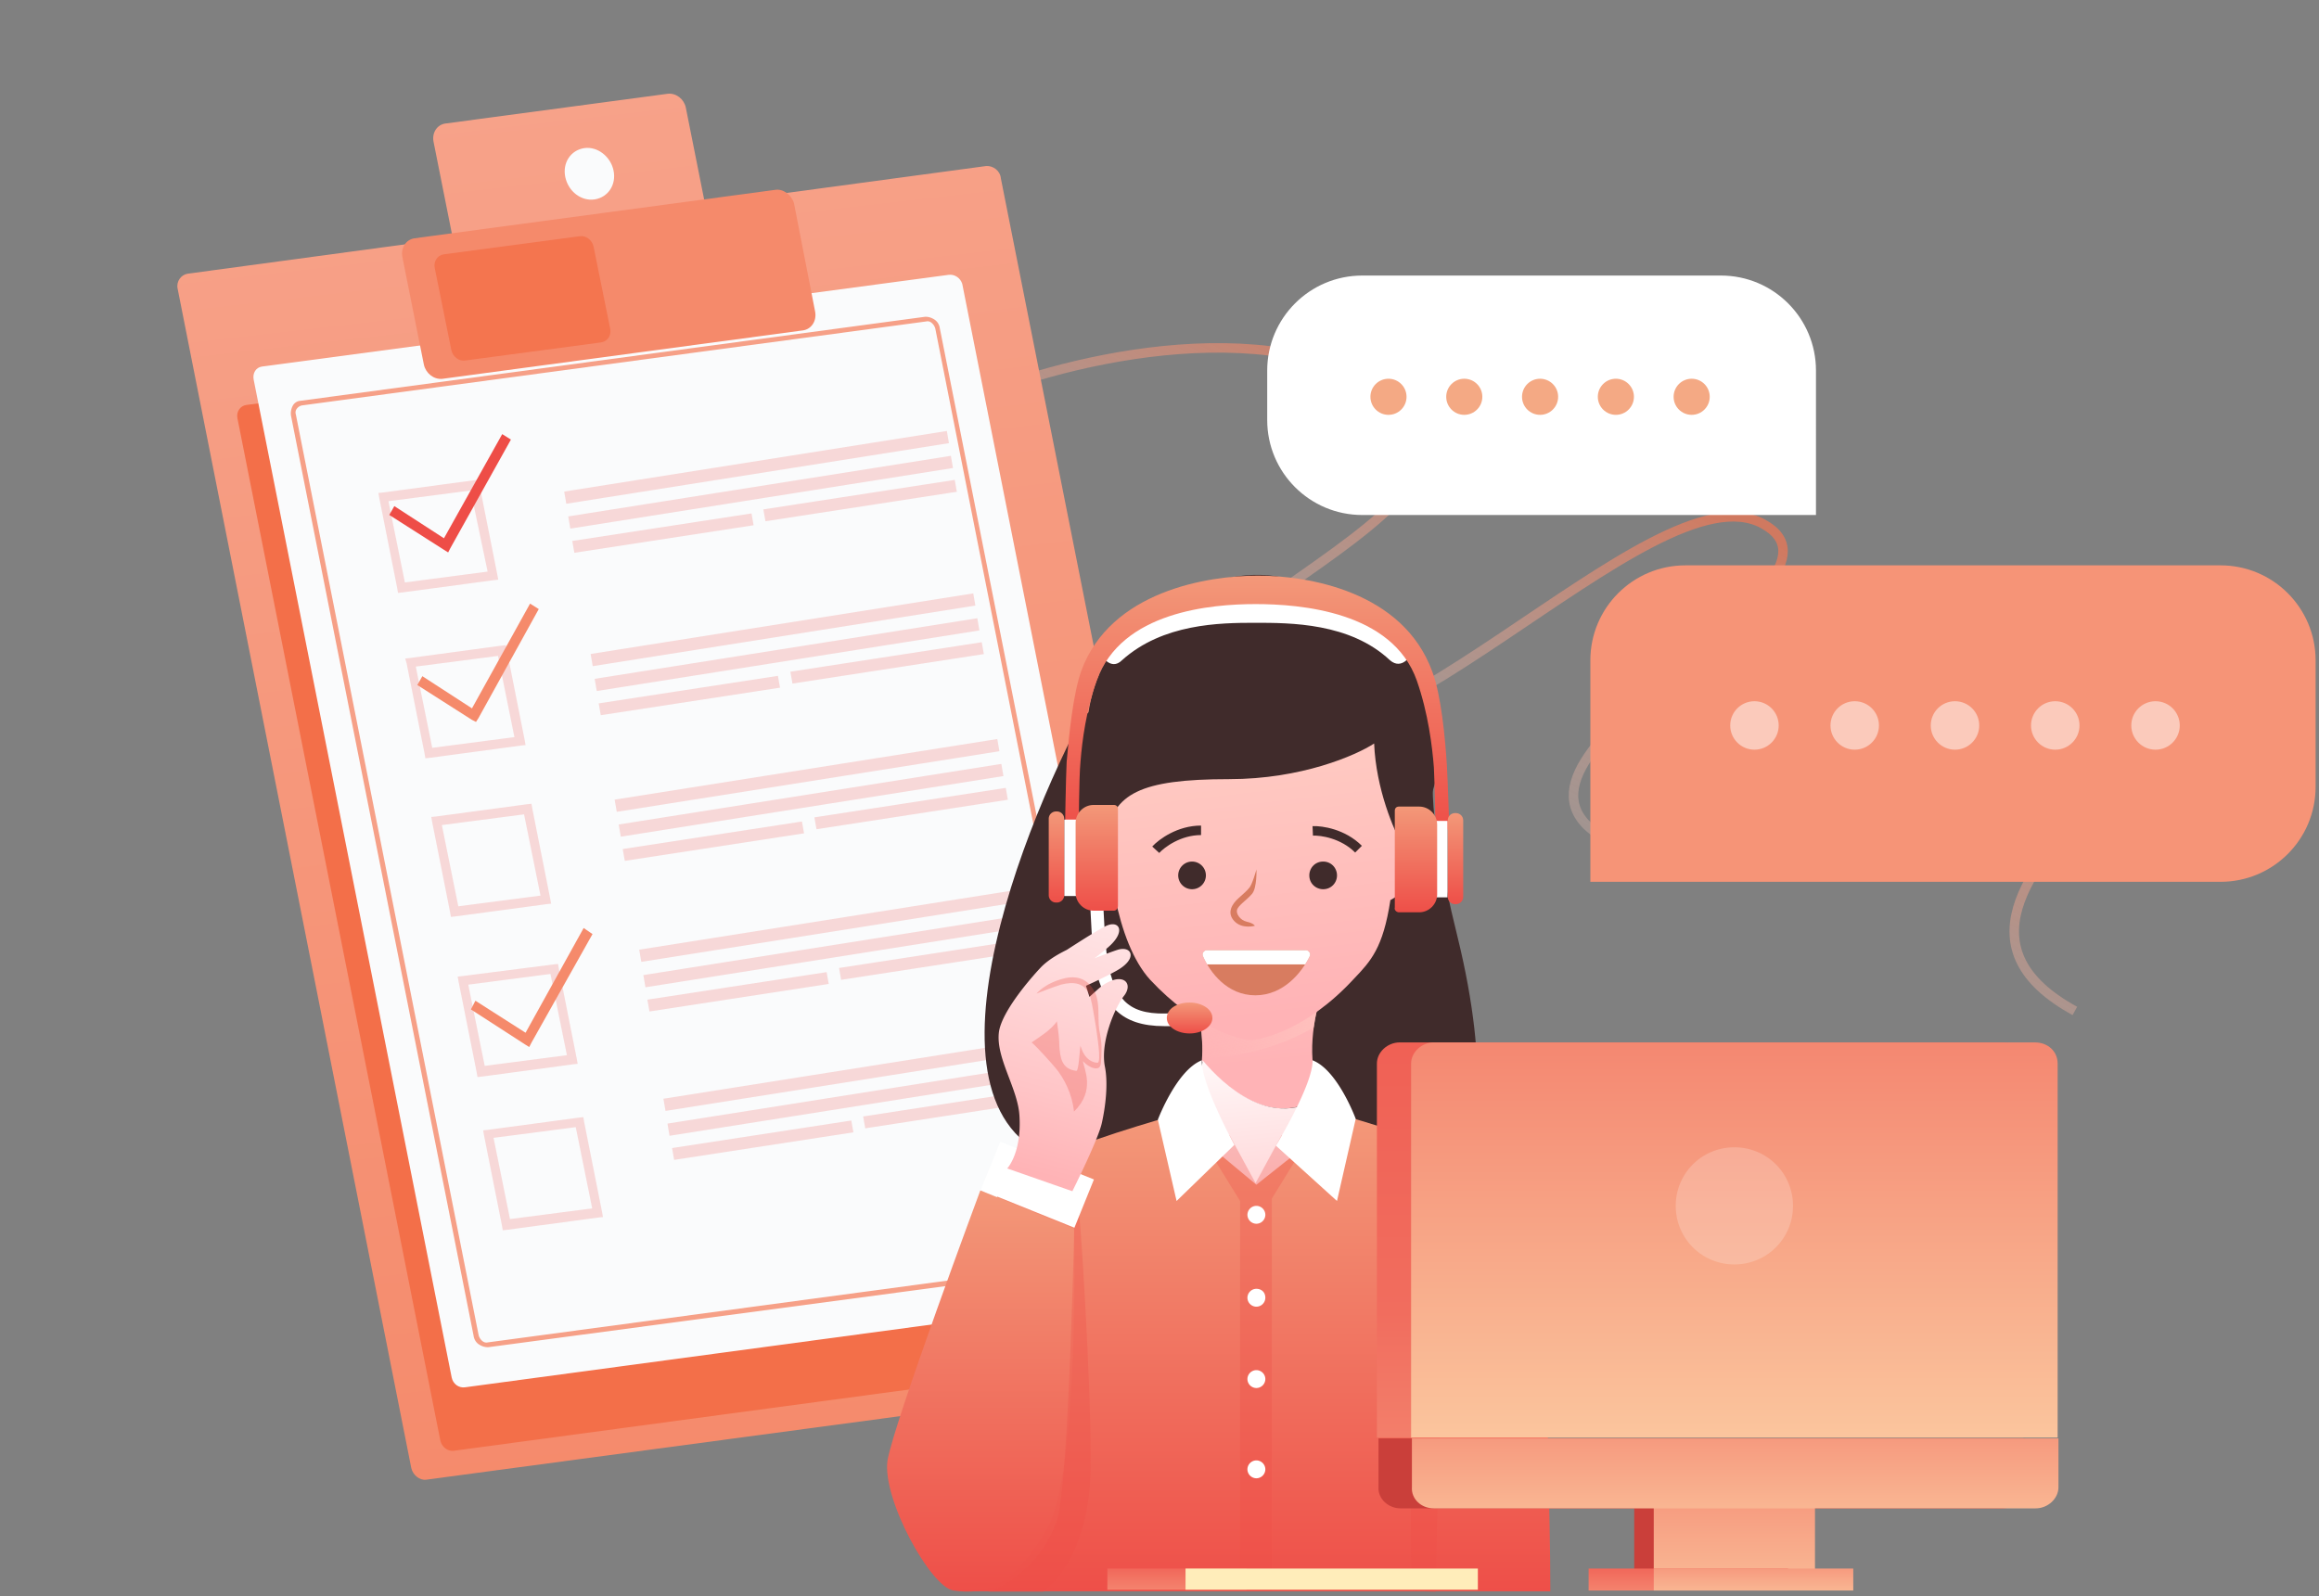 <svg width="488" height="336" fill="none" xmlns="http://www.w3.org/2000/svg"><rect width="100%" height="100%" fill="#808080" stroke="none"/><path opacity=".7" d="M202.447 84.789c18.983-8.335 63.761-20.345 91.008-1.71 34.059 23.294-71.305 53.409-38.88 71.132C287 171.934 347.59 97.467 371.008 110.267c23.418 12.8-59.587 46.95-35.435 64.829 24.151 17.878 94.983-60.346 124.298-45.493 29.314 14.854-70.08 57.587-23.244 83.187" stroke="url(#a)" stroke-width="2"/><path fill-rule="evenodd" clip-rule="evenodd" d="M66.112 139.485a25.585 25.585 0 0 1 3.99 4.403l2.396-3.474c-1.268-1.395-2.5-2.668-3.96-3.886l-2.426 2.957Z" fill="#3E1A0B"/><path fill-rule="evenodd" clip-rule="evenodd" d="M74.253 145.897c-1.567-2.794-4.843-3.847-7.35-2.306l-3.32 2.136c-2.508 1.54-3.17 5.144-1.717 7.966 1.568 2.794 4.843 3.847 7.35 2.307l3.32-2.136c2.508-1.541 3.322-5.05 1.717-7.967Z" fill="#F69E9F"/><path fill-rule="evenodd" clip-rule="evenodd" d="m207.536 34.945-59.172 7.981-4.052-20.325c-.39-1.735-1.992-3.043-3.765-2.87l-46.906 6.28c-1.624.267-2.738 1.849-2.425 3.734l4.052 20.325-55.776 7.54c-1.396.212-2.433 1.643-2.115 3.135L86.54 308.964c.318 1.491 1.77 2.704 3.167 2.492l168.08-22.542c1.396-.212 2.433-1.644 2.115-3.135L210.626 37.588c-.128-1.67-1.658-2.733-3.09-2.643Z" fill="url(#b)"/><path fill-rule="evenodd" clip-rule="evenodd" d="M199.903 65.316 51.82 85.243c-1.287.185-2.135 1.44-1.852 2.812l42.687 215.127c.284 1.372 1.554 2.37 2.84 2.186l148.084-19.927c1.286-.185 2.135-1.441 1.851-2.812L202.743 67.502c-.283-1.372-1.553-2.37-2.84-2.186Z" fill="#F36F49"/><path fill-rule="evenodd" clip-rule="evenodd" d="M199.613 57.85 55.126 77.156c-1.287.184-2.021 1.412-1.738 2.784L95.05 289.948c.283 1.372 1.517 2.248 2.804 2.064l144.565-19.458c1.286-.184 2.021-1.412 1.738-2.784L202.495 59.763c-.361-1.222-1.595-2.098-2.882-1.914Z" fill="#FAFBFC"/><path opacity=".8" d="M194.626 66.684 63.237 84.361a1.971 1.971 0 0 0-1.637 1.056c-.31.6-.471 1.294-.369 2.055L99.668 281.19c.103.76.547 1.437 1.145 1.814.599.377 1.276.605 1.994.56l131.424-17.555a1.97 1.97 0 0 0 1.638-1.056c.31-.6.471-1.294.368-2.055l-38.473-193.84a2.572 2.572 0 0 0-1.145-1.815c-.599-.377-1.275-.604-1.993-.559Zm40.552 196.343c.145.488.026.91-.243 1.238a1.792 1.792 0 0 1-1.028.645l-131.275 17.649c-.455.111-.868-.05-1.203-.36a2.371 2.371 0 0 1-.702-1.138L62.254 87.221a1.297 1.297 0 0 1 .244-1.238 1.793 1.793 0 0 1 1.028-.645L194.915 67.66c.454-.111.867.05 1.203.36.335.31.557.65.701 1.138l38.359 193.868Z" fill="#F58A6B"/><path fill-rule="evenodd" clip-rule="evenodd" d="M122.929 31.181c-2.823.427-4.611 3.104-3.967 6.11.643 3.005 3.354 5.108 6.177 4.681 2.822-.427 4.61-3.104 3.967-6.11-.607-2.881-3.355-5.108-6.177-4.681Z" fill="#FAFBFC"/><path fill-rule="evenodd" clip-rule="evenodd" d="M163.121 39.961 87.158 50.167c-1.673.278-2.822 1.916-2.499 3.87l4.544 22.729c.403 1.797 2.053 3.152 3.88 2.972l75.963-10.207c1.674-.277 2.822-1.915 2.499-3.868l-4.464-22.885c-.519-1.769-2.287-3.094-3.96-2.817Z" fill="#F58A6B"/><path opacity=".8" fill-rule="evenodd" clip-rule="evenodd" d="m122.026 49.72-28.658 3.82c-1.31.188-2.173 1.465-1.885 2.86l3.491 17.262c.288 1.395 1.582 2.41 2.891 2.223l28.658-3.82c1.31-.187 2.173-1.464 1.885-2.86l-3.491-17.262c-.288-1.395-1.582-2.41-2.891-2.223Z" fill="#F36F49"/><path opacity=".2" d="m118.728 103.47.441 2.564 80.522-12.756-.441-2.564-80.522 12.756Zm.849 5.231.442 2.564 80.522-12.756-.442-2.564-80.522 12.756Zm41.061-1.479.44 2.496 40.273-6.207-.44-2.496-40.273 6.207Zm-40.213 6.646.439 2.488 37.719-5.795-.44-2.488-37.718 5.795Zm3.864 23.787.441 2.564 80.522-12.755-.441-2.564-80.522 12.755Zm.849 5.232.442 2.564 80.522-12.756-.442-2.564-80.522 12.756Zm41.184-1.499.44 2.496 40.273-6.207-.44-2.496-40.273 6.207Zm-40.335 6.666.44 2.488 37.719-5.795-.44-2.488-37.719 5.795Zm3.358 20.261.442 2.564 80.522-12.755-.442-2.564-80.522 12.755Zm.85 5.231.441 2.564 80.522-12.756-.441-2.563-80.522 12.755Zm41.183-1.499.44 2.496 40.272-6.207-.44-2.496-40.272 6.207Zm-40.336 6.666.439 2.489 37.719-5.795-.439-2.489-37.719 5.795Zm3.473 21.182.441 2.564 80.522-12.755-.441-2.564-80.522 12.755Zm.871 5.353.441 2.564 80.522-12.755-.441-2.564-80.522 12.755Zm41.181-1.499.44 2.496 40.273-6.206-.44-2.497-40.273 6.207Zm-40.335 6.667.44 2.488 37.719-5.795-.44-2.488-37.719 5.795Zm3.375 20.857.441 2.563 80.522-12.755-.441-2.563-80.522 12.755Zm.849 5.232.441 2.564 80.522-12.757-.441-2.563-80.522 12.756Zm41.183-1.501.44 2.496 40.273-6.206-.44-2.496-40.273 6.206Zm-40.214 6.648.44 2.488 37.719-5.795-.44-2.488-37.719 5.795Zm-60.84-137.981-.954.101.176 1.013 3.778 19.001.176 1.013.955-.102 19.171-2.578.955-.102-.177-1.012-3.777-19.002-.177-1.012-.954.101-19.172 2.579Zm22.031 16.647-17.414 2.281-3.46-17.1 17.299-2.252 3.575 17.071Zm-16.39 18.193-.954.101.291.985 3.778 19.001.176 1.013.955-.102 19.171-2.578.954-.102-.176-1.012-3.778-19.002-.176-1.012-.955.101-19.286 2.607Zm22.031 16.647-17.299 2.253-3.46-17.1 17.298-2.252 3.461 17.099Zm-16.543 16.709-.955.101.177 1.013 3.777 19.001.177 1.012.954-.101 19.172-2.579.954-.101-.177-1.013-3.777-19.001-.177-1.012-.954.101-19.171 2.579Zm22.031 16.647-17.3 2.252-3.46-17.099 17.299-2.252 3.461 17.099ZM97.27 205.457l-.955.101.177 1.012 3.813 19.122.176 1.012.955-.101 19.168-2.578.954-.102-.176-1.012-3.777-18.999-.177-1.012-.954.102-19.205 2.455Zm22.027 16.645L102 224.354l-3.46-17.097 17.297-2.252 3.46 17.097Zm-16.672 15.723-.954.102.176 1.012 3.778 19.002.176 1.012.955-.101 19.171-2.579.955-.101-.177-1.013-3.777-19.001-.177-1.013-.954.102-19.172 2.578Zm21.995 16.525-17.299 2.252-3.461-17.1 17.299-2.252 3.461 17.1Z" fill="#EE4D47"/><path d="m93.423 113.298-10.442-6.769-1.063 1.859 11.472 7.317.915.575.474-.916 12.735-22.837-1.83-1.15-12.26 21.921Z" fill="#EE4D47"/><path d="m99.32 149.1-10.441-6.77-1.064 1.86 11.472 7.316.878.451.511-.791 12.698-22.961-1.829-1.151L99.32 149.1Zm11.278 68.279-10.556-6.74-.948 1.831 11.355 7.343.915.576.473-.916 12.849-22.861-1.866-1.275-12.222 22.042Z" fill="#F58A6B"/><path d="M382.146 78c0-11.046-8.954-20-20-20h-75.479c-11.046 0-20 8.954-20 20v10.402c0 11.046 8.954 20 20 20h95.479V77.999Z" fill="#fff"/><circle r="3.8" transform="matrix(-1 0 0 1 355.988 83.52)" fill="#F4A984"/><circle r="3.8" transform="matrix(-1 0 0 1 340.037 83.52)" fill="#F4A984"/><circle r="3.8" transform="matrix(-1 0 0 1 324.087 83.52)" fill="#F4A984"/><circle r="3.8" transform="matrix(-1 0 0 1 308.136 83.52)" fill="#F4A984"/><circle r="3.8" transform="matrix(-1 0 0 1 292.186 83.52)" fill="#F4A984"/><path d="M232.667 245.5c-43.6 0-21.5-63-5-94.501 8.833-6.666 30.5-20.099 46.5-20.499 16-.4 26 19.5 29 29.5-1.833.166-3.7 7.8 3.5 37s3.667 44.5 1 48.5h-75Z" fill="#402B2B"/><path d="M278.266 230.54c-4.112-7.189-1.028-18.315-1.028-18.315l-12.68 2.568-12.68-2.568s1.542 5.306 1.028 11.126c4.455 5.135 14.737 14.721 25.36 7.189Z" fill="url(#c)"/><path d="M276.465 216.233c-2.775 1.672-6.282 3.219-10.207 4.406-4.924 1.489-9.615 2.14-13.298 2 .337-5.533-1.081-10.414-1.081-10.414l12.68 2.568 12.68-2.568s-.447 1.613-.774 4.008Z" fill="url(#d)" style="mix-blend-mode:multiply"/><path d="M233.543 240.639c7.369 6.504 21.934 20.711 31.187 20.711s25.703-13.522 33.071-20.026c-3.598-1.37-14.565-5.649-17.135-7.874-.857-.856-1.714-1.883-2.228-2.91-10.624 7.531-20.905-2.054-25.36-7.36-.343 3.765-1.371 7.531-4.284 10.099-2.913 2.396-11.823 5.991-15.251 7.36Z" fill="url(#e)"/><path d="M299.443 173.37c-1.2-2.225-3.084-2.568-4.284-2.225 0 0-3.427-10.955-5.826-19-8.054-3.766-15.593-7.018-24.675-7.703v-.171h-5.141c-5.654.171-11.309.342-16.792 1.369-1.371.343-2.742.685-4.113.685-1.713 9.072-4.626 24.991-5.826 24.82h-.171c-.172 0-.172 0-.343-.172-1.199-.342-2.57 0-3.77 2.054-2.056 3.766 0 11.298 2.742 13.523 1.371 1.027 2.57 1.883 3.427 2.396 1.371 6.847 3.77 13.351 7.368 17.288 9.425 10.099 18.164 12.325 20.563 12.667h1.028c1.713-.171 11.138-1.883 21.248-12.838 3.598-3.766 6.169-6.504 7.711-16.603 1.028-.514 2.056-1.37 3.77-2.739 3.084-2.054 5.14-9.585 3.084-13.351Z" fill="url(#f)"/><path d="M264.403 183s.132 3.856-.911 5.125c-1.043 1.268-3.022 2.497-3.185 3.445-.191.768.637 2.117 2.082 2.448 1.446.33 1.68.847 1.68.847s-2.667.782-4.335-.991c-1.668-1.772-.406-3.629.816-4.741 1.222-1.112 1.771-1.566 2.293-2.2.673-.658 1.56-3.933 1.56-3.933Zm10.33 17h-20.702c-.675 0-1.152.655-.881 1.274 1.46 3.335 5.041 8.226 11.017 8.226 5.951 0 9.784-4.852 11.429-8.185.308-.624-.167-1.315-.863-1.315Z" fill="#D87C60"/><path fill-rule="evenodd" clip-rule="evenodd" d="M274.643 203h-20.609a16.192 16.192 0 0 1-.883-1.726c-.271-.619.205-1.274.881-1.274h20.701c.696 0 1.172.691.864 1.315a17.94 17.94 0 0 1-.954 1.685Z" fill="#fff"/><path d="M284.265 131.947c25.531 3.252 19.534 34.405 14.565 39.882L295.167 178c-1.833-3.167-5.6-11.9-6-21.5-3.833 2.5-15.3 7.5-30.5 7.5-19 0-24.208 3.145-26 12-4.455-9.928-7.519-30.017 3.447-41.314 15.079-15.748 37.869-19.514 48.151-2.739Z" fill="#402B2B"/><path d="m232.686 175.937.857 7.361s-2.57-1.37-3.084-4.793c-.172-2.054.685-3.424 2.227-2.568Zm62.201 0-.857 7.361s2.57-1.37 3.084-4.793c.172-2.054-.514-3.424-2.227-2.568Z" fill="#ED8A40"/><path d="M281.352 184.26c0 1.541-1.199 2.91-2.913 2.91-1.542 0-2.913-1.198-2.913-2.91 0-1.541 1.2-2.91 2.913-2.91 1.714 0 2.913 1.369 2.913 2.91Zm-30.501 2.91a2.912 2.912 0 0 0 2.913-2.91 2.912 2.912 0 0 0-2.913-2.91 2.911 2.911 0 0 0-2.913 2.91 2.911 2.911 0 0 0 2.913 2.91Z" fill="#402B2B"/><path d="M243.208 178.86c1.249-1.362 4.905-4.087 9.537-4.087m23.502.117c1.847-.081 6.359.578 9.635 3.853" stroke="#402B2B" stroke-width="2"/><path d="M325.732 279.495c.685-18.487-4.97-29.442-13.537-34.063-8.568-4.622-28.788-10.441-29.473-10.613l-18.335 14.55-17.478-14.55c-.686.172-21.42 5.991-29.816 10.613-8.568 4.621-14.222 15.576-13.537 34.063.514 14.891-.514 38.342-.343 55.458h123.033c0-17.116-1.029-40.567-.514-55.458Z" fill="url(#g)"/><path d="m274.496 241.153-4.798-2.225-5.483 10.099-5.484-10.099-4.969 2.225 7.197 11.639v82.162h6.683v-82.675l6.854-11.126Z" fill="#EE4D47" fill-opacity=".3" style="mix-blend-mode:multiply"/><path d="M252.906 223.18c-.171 4.964 6.854 17.802 6.854 17.802l-12.166 11.81-3.941-17.116s3.941-10.442 9.253-12.496Zm23.303 0c.172 4.964-7.71 17.973-7.71 17.973l12.851 11.639 3.941-17.288s-3.77-10.27-9.082-12.324Zm-9.935 32.522a1.9 1.9 0 0 1-1.885 1.883 1.9 1.9 0 0 1-1.885-1.883 1.9 1.9 0 0 1 1.885-1.883 1.9 1.9 0 0 1 1.885 1.883Zm-.001 17.459a1.9 1.9 0 0 1-1.885 1.883 1.9 1.9 0 0 1-1.885-1.883 1.9 1.9 0 0 1 1.885-1.883c1.028 0 1.885.685 1.885 1.883Zm0 17.117a1.9 1.9 0 0 1-1.885 1.883 1.9 1.9 0 0 1-1.885-1.883 1.9 1.9 0 0 1 1.885-1.882 1.9 1.9 0 0 1 1.885 1.882Zm0 19a1.9 1.9 0 0 1-1.885 1.883 1.9 1.9 0 0 1-1.885-1.883 1.9 1.9 0 0 1 1.885-1.882 1.9 1.9 0 0 1 1.885 1.882Z" fill="#fff"/><path d="M206.298 250.567s-18.164 48.783-19.534 56.828c-1.2 8.045 9.081 26.703 13.879 27.387 7.026 1.027 12.68-1.027 19.706-13.009 6.854-11.981 5.655-63.161 5.655-63.161l-19.706-8.045Z" fill="url(#h)"/><path d="M226.175 253.82s-1.199 58.882-3.77 66.242c-4.112 11.811-14.565 15.063-14.565 15.063h11.652s9.082-5.991 9.939-23.964c.514-10.783-1.371-45.188-2.399-56.657-.343-3.081-.857-.684-.857-.684Z" fill="#EE4D47" fill-opacity=".3" style="mix-blend-mode:multiply"/><path d="m230.202 248.263-19.701-7.951-4.108 10.157 19.701 7.951 4.108-10.157Z" fill="#fff"/><path d="M304.655 262.207s-7.025 33.378-7.539 47.071c-.514 13.694 0 25.504 0 25.504l4.969.343s1.199-59.91 2.57-72.918Z" fill="#EE4D47" fill-opacity=".3" style="mix-blend-mode:multiply"/><path d="M245.023 215.991c-9.424 0-12.508-4.621-14.393-11.639-.857-3.766-1.2-13.865-1.2-14.207h2.742c0 .171.343 10.27 1.199 13.693 1.714 6.676 4.284 10.099 13.537 9.414l.172 2.739h-2.057Zm19.364-93.116c-7.54-.685-24.847-.171-32.729 14.891 0 0 2.056 3.595 4.455 1.199 8.568-7.703 20.563-7.874 27.931-7.874 7.54 0 20.049 0 28.445 7.874 2.57 2.225 4.455-1.199 4.455-1.199-7.711-15.062-25.018-15.576-32.557-14.891Z" fill="#fff"/><path d="M304.998 174.568s-.343-10.441-.514-13.351c-.343-5.649-1.2-14.892-3.085-19.856-6.168-16.946-26.217-20.198-36.669-20.198-10.624 0-31.016 3.252-37.184 20.027-1.714 4.793-2.571 13.351-3.085 19.171-.171 3.423-.342 14.036-.342 14.036h2.913s0-10.613.342-14.036c.343-4.451 1.2-10.955 3.427-17.117 5.141-14.549 24.161-16.09 33.415-16.09 9.424 0 28.787 1.541 33.928 16.09 2.399 6.847 3.255 13.865 3.598 18.315.171 2.91.343 13.009.343 13.009h2.913Z" fill="url(#i)"/><path d="M227.718 172.514h-3.77v16.09h3.77v-16.09Z" fill="#fff"/><path d="M234.4 191.685h-4.284c-2.056 0-3.769-1.712-3.769-3.766v-14.721c0-2.054 1.713-3.765 3.769-3.765h4.284c.514 0 .857.342.857.855v20.37c0 .513-.343 1.027-.857 1.027Z" fill="url(#j)"/><path d="M222.405 189.973h-.171a1.536 1.536 0 0 1-1.543-1.541v-16.09c0-.856.686-1.54 1.543-1.54h.171c.857 0 1.542.684 1.542 1.54v16.09c0 .856-.685 1.541-1.542 1.541Z" fill="url(#k)"/><path d="M300.844 188.882h3.77v-16.09h-3.77v16.09Z" fill="#fff"/><path d="M294.374 192.027h4.284c2.056 0 3.77-1.712 3.77-3.766v-14.72c0-2.054-1.714-3.766-3.77-3.766h-4.284c-.514 0-.857.342-.857.856V191c-.171.513.343 1.027.857 1.027Z" fill="url(#l)"/><path d="M306.197 190.315h.172c.857 0 1.542-.685 1.542-1.541v-16.089c0-.856-.685-1.541-1.542-1.541h-.172c-.856 0-1.542.685-1.542 1.541v16.089c0 .856.686 1.541 1.542 1.541Z" fill="url(#m)"/><path d="M255.134 214.279c0 1.712-2.056 3.252-4.798 3.252-2.57 0-4.797-1.369-4.797-3.252 0-1.883 2.056-3.252 4.797-3.252 2.571 0 4.798 1.369 4.798 3.252Z" fill="url(#n)"/><path fill-rule="evenodd" clip-rule="evenodd" d="m219.321 203.325.001-.001c1.594-1.492 3.419-2.522 5.173-3.392 3.153-2.039 6.829-4.359 8.192-4.995 2.742-1.369 4.455 1.027.514 4.451a58.278 58.278 0 0 1-2.877 2.317c2.14-.819 4.034-1.523 4.933-1.804 2.913-.856 4.284 1.883-.343 4.451-1.882 1.044-4.245 2.173-6.387 3.145l.733 2.332s2.057-1.883 2.742-2.396c4.284-2.91 6.511-.514 4.626 2.054-2.056 2.567-5.14 9.927-4.112 15.062.685 3.424.171 8.217-.685 11.982-.857 3.595-6.169 14.207-6.169 14.207l-13.708-4.792s3.084-3.253 2.57-11.126c-.152-2.581-1.18-5.297-2.203-7.998-1.283-3.389-2.558-6.756-2.081-9.804.857-4.793 7.882-12.495 9.082-13.693h-.001Z" fill="url(#o)"/><path opacity=".3" d="M231.658 223.865c.343-4.279 0-5.135-.342-7.189-.343-2.397.171-5.478-.857-7.703-1.2-2.396-3.084-3.766-6.34-3.081-4.284 1.027-5.998 3.252-5.998 3.252s3.427-1.369 5.141-1.883c2.57-.684 5.141-.513 6.169 2.568.514 1.883.857 4.45 1.199 6.333.172 1.37 1.2 7.361.343 7.532-.857 0-2.742-.514-3.598-3.595-.172.685-.343 5.306-.857 5.306-3.085-.342-3.427-2.738-3.599-5.306 0-1.198-.171-2.91-.514-5.135-1.199 1.883-4.112 3.595-5.312 4.45 1.371 1.199 3.941 4.109 4.97 5.307 1.884 2.225 3.598 5.648 3.941 9.243 4.626-4.451 2.056-9.072 1.885-10.613 1.199 1.37 3.598 2.397 3.769.514Z" fill="#EB5046"/><path d="M425.976 223.865c0-2.568-2.057-4.45-4.798-4.45H294.547c-2.57 0-4.798 2.054-4.798 4.45v78.738h136.055v-78.738h.172Z" fill="url(#p)"/><path d="M294.718 317.494h126.631c2.57 0 4.798-2.054 4.798-4.45v-10.27H290.091v10.27c-.171 2.396 2.057 4.45 4.627 4.45Z" fill="#CA3F3A"/><path d="M377.826 315.611h-33.929v16.09h33.929v-16.09Z" fill="#CA3F3A"/><path d="M381.937 315.611h-33.928v16.09h33.928v-16.09Z" fill="url(#q)"/><path d="M376.282 330.161H334.3v4.621h41.982v-4.621Z" fill="url(#r)"/><path d="M389.991 330.161h-41.982v4.621h41.982v-4.621Z" fill="url(#s)"/><path d="M433.001 223.864c0-2.567-2.056-4.45-4.797-4.45h-126.46c-2.57 0-4.798 2.054-4.798 4.45v78.738h136.055v-78.738Z" fill="url(#t)"/><path d="M301.744 317.494h126.631c2.57 0 4.798-2.054 4.798-4.45v-10.27H297.117v10.27c-.171 2.396 1.885 4.45 4.627 4.45Z" fill="url(#u)"/><path opacity=".2" d="M377.311 253.819a12.28 12.28 0 0 1-12.338 12.325 12.28 12.28 0 0 1-12.337-12.325 12.28 12.28 0 0 1 12.337-12.324 12.28 12.28 0 0 1 12.338 12.324Z" fill="#fff"/><path d="M262.331 330.161h-29.302v4.45h29.302v-4.45Z" fill="url(#v)"/><path d="M310.996 330.161h-61.517v4.45h61.517v-4.45Z" fill="url(#w)"/><path d="M334.667 139c0-11.046 8.954-20 20-20h112.619c11.045 0 20 8.954 20 20v26.612c0 11.046-8.955 20-20 20H334.667V139Z" fill="#F69477"/><circle opacity=".5" cx="369.2" cy="152.7" r="5.1" fill="#fff"/><circle opacity=".5" cx="390.3" cy="152.7" r="5.1" fill="#fff"/><circle opacity=".5" cx="411.4" cy="152.7" r="5.1" fill="#fff"/><circle opacity=".5" cx="432.5" cy="152.7" r="5.1" fill="#fff"/><circle opacity=".5" cx="453.6" cy="152.7" r="5.1" fill="#fff"/><defs><linearGradient id="a" x1="346.3" y1="99.9" x2="289.6" y2="203.5" gradientUnits="userSpaceOnUse"><stop stop-color="#F37753"/><stop offset="1" stop-color="#fff" stop-opacity="0"/></linearGradient><linearGradient id="b" x1="123.8" y1="-19.2" x2="162.3" y2="315.8" gradientUnits="userSpaceOnUse"><stop stop-color="#F7A58D"/><stop offset="1" stop-color="#F58A6B"/></linearGradient><linearGradient id="c" x1="279.5" y1="222.5" x2="276.4" y2="188.7" gradientUnits="userSpaceOnUse"><stop stop-color="#FFB3B6"/><stop offset="1" stop-color="#FFC8C1"/></linearGradient><linearGradient id="d" x1="252" y1="218.5" x2="280.8" y2="228.9" gradientUnits="userSpaceOnUse"><stop stop-color="#FFB3B6" stop-opacity=".3"/><stop offset="1" stop-color="#FFC8C1"/></linearGradient><linearGradient id="e" x1="305" y1="276.4" x2="298.9" y2="213.2" gradientUnits="userSpaceOnUse"><stop stop-color="#FFB3B6"/><stop offset="1" stop-color="#fff"/></linearGradient><linearGradient id="f" x1="303.5" y1="209.9" x2="297.7" y2="159.2" gradientUnits="userSpaceOnUse"><stop stop-color="#FFB3B6"/><stop offset="1" stop-color="#FFC8C1"/></linearGradient><linearGradient id="g" x1="264.7" y1="211.6" x2="264.7" y2="337.7" gradientUnits="userSpaceOnUse"><stop stop-color="#F4A984"/><stop offset="1" stop-color="#EE4D47"/></linearGradient><linearGradient id="h" x1="206.4" y1="231" x2="206.4" y2="337.3" gradientUnits="userSpaceOnUse"><stop stop-color="#F4A984"/><stop offset="1" stop-color="#EE4D47"/></linearGradient><linearGradient id="i" x1="264.6" y1="108.8" x2="264.6" y2="176" gradientUnits="userSpaceOnUse"><stop stop-color="#F4A984"/><stop offset="1" stop-color="#EE4D47"/></linearGradient><linearGradient id="j" x1="230.8" y1="164.3" x2="230.8" y2="192.3" gradientUnits="userSpaceOnUse"><stop stop-color="#F4A984"/><stop offset="1" stop-color="#EE4D47"/></linearGradient><linearGradient id="k" x1="222.3" y1="166.4" x2="222.3" y2="190.5" gradientUnits="userSpaceOnUse"><stop stop-color="#F4A984"/><stop offset="1" stop-color="#EE4D47"/></linearGradient><linearGradient id="l" x1="298" y1="164.6" x2="298" y2="192.6" gradientUnits="userSpaceOnUse"><stop stop-color="#F4A984"/><stop offset="1" stop-color="#EE4D47"/></linearGradient><linearGradient id="m" x1="306.3" y1="166.7" x2="306.3" y2="190.8" gradientUnits="userSpaceOnUse"><stop stop-color="#F4A984"/><stop offset="1" stop-color="#EE4D47"/></linearGradient><linearGradient id="n" x1="250.3" y1="209.5" x2="250.3" y2="217.7" gradientUnits="userSpaceOnUse"><stop stop-color="#F4A984"/><stop offset="1" stop-color="#EE4D47"/></linearGradient><linearGradient id="o" x1="223.7" y1="248.5" x2="246.2" y2="164.5" gradientUnits="userSpaceOnUse"><stop stop-color="#FFB3B6"/><stop offset=".2" stop-color="#FFC5C7"/><stop offset="1" stop-color="#fff"/></linearGradient><linearGradient id="p" x1="338.8" y1="470.3" x2="338.8" y2="-14.8" gradientUnits="userSpaceOnUse"><stop stop-color="#FFEDBA"/><stop offset=".4" stop-color="#F16D5E"/><stop offset=".7" stop-color="#EE4D47"/></linearGradient><linearGradient id="q" x1="360.2" y1="364.1" x2="360.2" y2="270.3" gradientUnits="userSpaceOnUse"><stop stop-color="#FFEDBA"/><stop offset="1" stop-color="#EE4D47"/></linearGradient><linearGradient id="r" x1="349.4" y1="352.3" x2="349.4" y2="325.8" gradientUnits="userSpaceOnUse"><stop stop-color="#FFEDBA"/><stop offset="1" stop-color="#EE4D47"/></linearGradient><linearGradient id="s" x1="363.1" y1="344.1" x2="363.1" y2="317.1" gradientUnits="userSpaceOnUse"><stop stop-color="#FFEDBA"/><stop offset="1" stop-color="#EE4D47"/></linearGradient><linearGradient id="t" x1="345.9" y1="357" x2="345.9" y2="140.4" gradientUnits="userSpaceOnUse"><stop stop-color="#FFEDBA"/><stop offset="1" stop-color="#EE4D47"/></linearGradient><linearGradient id="u" x1="346.1" y1="347.2" x2="346.1" y2="261.3" gradientUnits="userSpaceOnUse"><stop stop-color="#FFEDBA"/><stop offset="1" stop-color="#EE4D47"/></linearGradient><linearGradient id="v" x1="243.6" y1="351.5" x2="243.6" y2="325.9" gradientUnits="userSpaceOnUse"><stop stop-color="#FFEDBA"/><stop offset="1" stop-color="#EE4D47"/></linearGradient><linearGradient id="w" x1="271.6" y1="330.1" x2="271.6" y2="310.7" gradientUnits="userSpaceOnUse"><stop stop-color="#FFEDBA"/><stop offset="1" stop-color="#EE4D47"/></linearGradient></defs></svg>